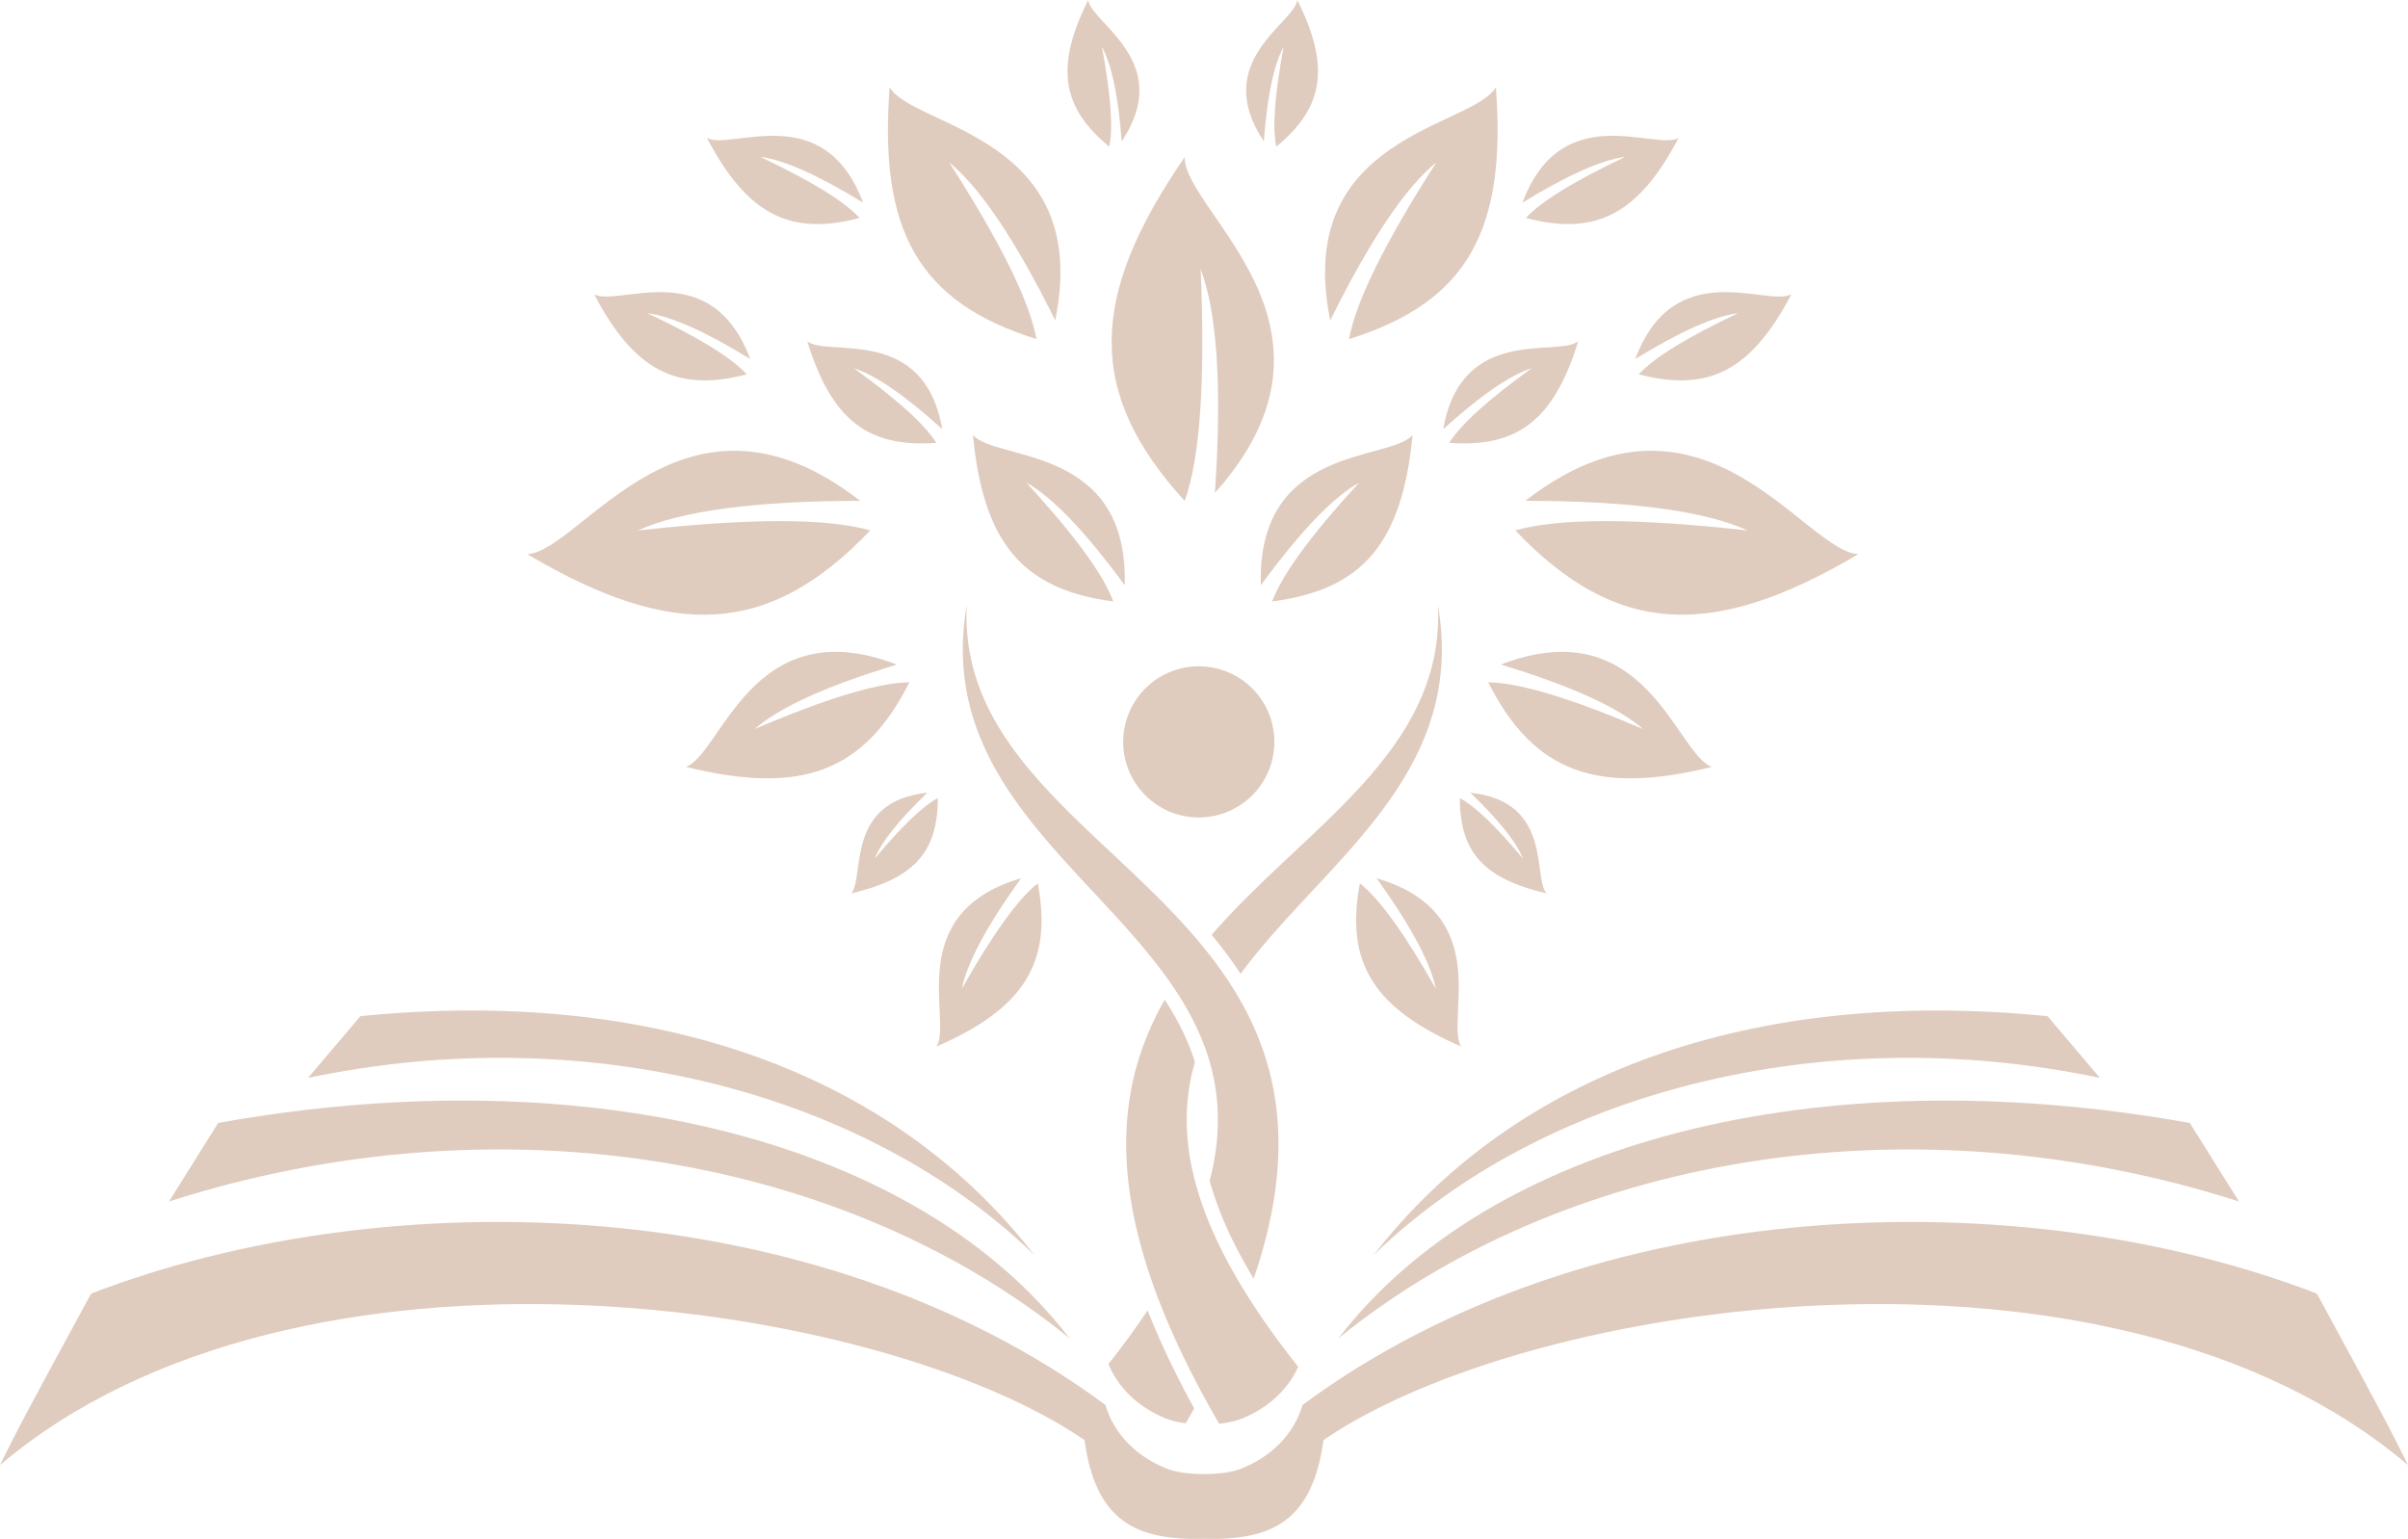 <svg id="Layer_1" data-name="Layer 1" xmlns="http://www.w3.org/2000/svg" viewBox="0 0 1958.62 1251.89"><defs><style>.cls-1{fill:#e0ccbe;fill-rule:evenodd;}</style></defs><path class="cls-1" d="M688.49,1668.16c226.48-47.8,454.4,11.85,590.7,144C1164.22,1664,971.1,1594,731.1,1617.89l-42.61,50.27Zm1457.5,0c-226.49-47.8-454.4,11.85-590.7,144,115-148.1,308.08-218.17,548.09-194.24q42.6,50.28,42.61,50.27Zm113.13,100.51c-274.21-87.66-554.34-33.74-732.54,111.35,122.25-159.33,388-229.65,692.49-175.26l40,63.91Zm-1683.76,0C849.57,1681,1129.7,1734.93,1307.9,1880c-122.25-159.33-388-229.65-692.49-175.26l-40,63.91Z" transform="translate(-437.93 -791.28)"/><path class="cls-1" d="M1497.52,1934.07c235.78-174.35,584.82-182.88,824.93-90.47,53.08,97.64,61.29,113.29,74.1,139.48-241.88-205.22-714.78-135.42-882.13-20.28-9.09,66.66-42.59,81.62-97.18,80.29-54.6,1.33-88.09-13.63-97.18-80.29-167.36-115.14-640.25-184.94-882.13,20.28,12.81-26.19,21-41.84,74.1-139.48,240.11-92.41,589.15-83.88,824.93,90.47,7.62,25.24,26.62,42.53,49.82,51.87,15,6,46,6,60.91,0,23.21-9.34,42.21-26.63,49.83-51.87Z" transform="translate(-437.93 -791.28)"/><path class="cls-1" d="M1413,1333.3a61.49,61.49,0,1,1-61.49,61.49A61.49,61.49,0,0,1,1413,1333.3Zm-10.59,615.77q3.51-6.09,6.86-12.08-15.32-27.87-26.91-53.75-6-13.31-11-26c-9.31,14-19.88,28.49-31.85,43.64,8.85,21.27,26.32,36.11,47.19,44.52a64.78,64.78,0,0,0,15.67,3.64Zm55.25-117.64c106.33-310.53-243.11-340.69-233.42-547.77-36.3,209.93,251.19,262.69,197.6,468.16a282.93,282.93,0,0,0,20.47,51.93q6.75,13.41,15.35,27.68Zm-28.16,117.91c-95.89-165.11-88.39-267.58-44.18-344.81q5.06,7.77,9.55,15.92a192.85,192.85,0,0,1,13.58,30.45l1.43,4.22c-18,62.15-2.73,138.85,84,248-9.11,20.12-26.09,34.24-46.26,42.36a69,69,0,0,1-18.15,3.91Zm-6.07-397.56c77-88.71,189.65-149.3,184.09-268.12,24,138.81-93.55,208.89-160.5,299.83q-3.75-5.68-7.72-11.22Q1431.77,1561.73,1423.47,1551.78Z" transform="translate(-437.93 -791.28)"/><path class="cls-1" d="M1676.51,1489.54q-32.88-39.33-51.15-49c-.11,44.43,20.08,65.74,70.49,77.49-11.4-12.23,5.61-74.91-62-81.88q34.7,33.3,42.7,53.37Z" transform="translate(-437.93 -791.28)"/><path class="cls-1" d="M1605.78,1595.56q-37.56-66.61-61.77-85.72c-12.19,65.15,11.65,101.9,82.43,132.79-13.42-21,28.53-108.38-68.84-136.94Q1599.48,1563.94,1605.78,1595.56Z" transform="translate(-437.93 -791.28)"/><path class="cls-1" d="M1220.3,1595.56q37.58-66.61,61.77-85.72c12.19,65.15-11.65,101.9-82.43,132.79,13.42-21-28.53-108.38,68.84-136.94q-41.88,58.24-48.18,89.87Z" transform="translate(-437.93 -791.28)"/><path class="cls-1" d="M1149.57,1489.54q32.88-39.33,51.15-49c.11,44.43-20.08,65.74-70.49,77.49,11.4-12.22-5.61-74.91,62-81.88q-34.69,33.3-42.7,53.37Z" transform="translate(-437.93 -791.28)"/><path class="cls-1" d="M1051.86,1384.28q87.5-37.41,125.84-38c-37.22,73.59-88.55,91.86-181.85,68.86,29.16-10.62,53.77-128.66,171.57-83.24Q1082,1357.8,1051.86,1384.28Z" transform="translate(-437.93 -791.28)"/><path class="cls-1" d="M1132.53,1090.89q53,38.27,67,60.65c-56.53,4.17-85.49-19.58-105-82.68,16.59,13.4,94.82-13.95,109.84,71.53q-45.52-41.15-71.8-49.5Z" transform="translate(-437.93 -791.28)"/><path class="cls-1" d="M1683.66,1090.89q-53,38.27-67,60.65c56.53,4.17,85.49-19.59,105-82.68-16.59,13.4-94.82-13.94-109.84,71.53q45.53-41.13,71.8-49.5Z" transform="translate(-437.93 -791.28)"/><path class="cls-1" d="M956.78,1222.82q136-15.21,189-.07c-81.78,85.88-160,89.74-279,19.35,44.55-2.53,127.42-154.84,270.78-43.41Q1009.26,1198.87,956.78,1222.82Z" transform="translate(-437.93 -791.28)"/><path class="cls-1" d="M1859.41,1222.82q-136-15.21-189-.07c81.78,85.88,160.06,89.74,279,19.35-44.55-2.53-127.42-154.84-270.78-43.41Q1806.93,1198.87,1859.41,1222.82Z" transform="translate(-437.93 -791.28)"/><path class="cls-1" d="M1414.53,1010.18q5.76,136.71-13,188.59c-80-87.53-78.45-165.88,0-279.64-.56,44.62,145.65,137.84,24.57,273.14q8.7-128.08-11.56-182.09Z" transform="translate(-437.93 -791.28)"/><path class="cls-1" d="M1272.75,1183.85q58.63,63.89,70.73,96.7c-74.53-9.73-105.78-48.34-114.22-135.51,18,21.85,126.88,7.29,123.48,122.32q-48.1-65.62-80-83.51Z" transform="translate(-437.93 -791.28)"/><path class="cls-1" d="M1543.44,1183.85q-58.64,63.89-70.74,96.7c74.54-9.73,105.78-48.34,114.23-135.51-18,21.85-126.88,7.3-123.47,122.32q48.09-65.61,80-83.51Z" transform="translate(-437.93 -791.28)"/><path class="cls-1" d="M1210,923.36q62.63,97.74,71,143.77c-96-30-128.36-88.06-119.45-204.94,18.64,32.94,165.61,38.8,134.68,189.68q-48.33-97.59-86.26-128.51Z" transform="translate(-437.93 -791.28)"/><path class="cls-1" d="M1606.19,923.36q-62.62,97.74-71,143.77c96-30,128.36-88.06,119.46-204.94C1636,895.13,1489,901,1519.93,1051.87q48.35-97.59,86.26-128.51Z" transform="translate(-437.93 -791.28)"/><path class="cls-1" d="M1334.2,829.34q10.85,58,6,81.28c-39.52-32.45-43.66-66-17.16-119.34,2.5,19.07,70.61,49.88,27.24,115.05q-4.14-55.19-16.1-77Z" transform="translate(-437.93 -791.28)"/><path class="cls-1" d="M1482,829.33q-10.85,58-6,81.29c39.52-32.45,43.66-66,17.16-119.34-2.5,19.07-70.61,49.89-27.24,115.05q4.14-55.19,16.1-77Z" transform="translate(-437.93 -791.28)"/><path class="cls-1" d="M964.62,1046.11q62,29.25,80.7,49.66c-57.48,15.15-91.9-3.78-124.15-65.08,19.68,10.64,95.09-32.58,127,52.66q-54.84-33.67-83.53-37.24Z" transform="translate(-437.93 -791.28)"/><path class="cls-1" d="M1851.57,1046.11q-62,29.25-80.7,49.66c57.49,15.15,91.9-3.78,124.15-65.08-19.68,10.64-95.08-32.58-127,52.66q54.84-33.67,83.53-37.24Z" transform="translate(-437.93 -791.28)"/><path class="cls-1" d="M1056.39,918.93q62,29.27,80.7,49.66c-57.49,15.16-91.9-3.77-124.15-65.07,19.68,10.63,95.09-32.59,127,52.65q-54.83-33.66-83.52-37.24Z" transform="translate(-437.93 -791.28)"/><path class="cls-1" d="M1759.8,918.93q-62,29.27-80.69,49.66c57.48,15.16,91.9-3.77,124.14-65.07-19.68,10.63-95.08-32.59-127,52.65q54.83-33.66,83.52-37.24Z" transform="translate(-437.93 -791.28)"/><path class="cls-1" d="M1774.22,1384.28q-87.48-37.41-125.84-38c37.22,73.59,88.55,91.86,181.85,68.86-29.16-10.63-53.77-128.66-171.57-83.24Q1744.08,1357.81,1774.22,1384.28Z" transform="translate(-437.93 -791.28)"/></svg>